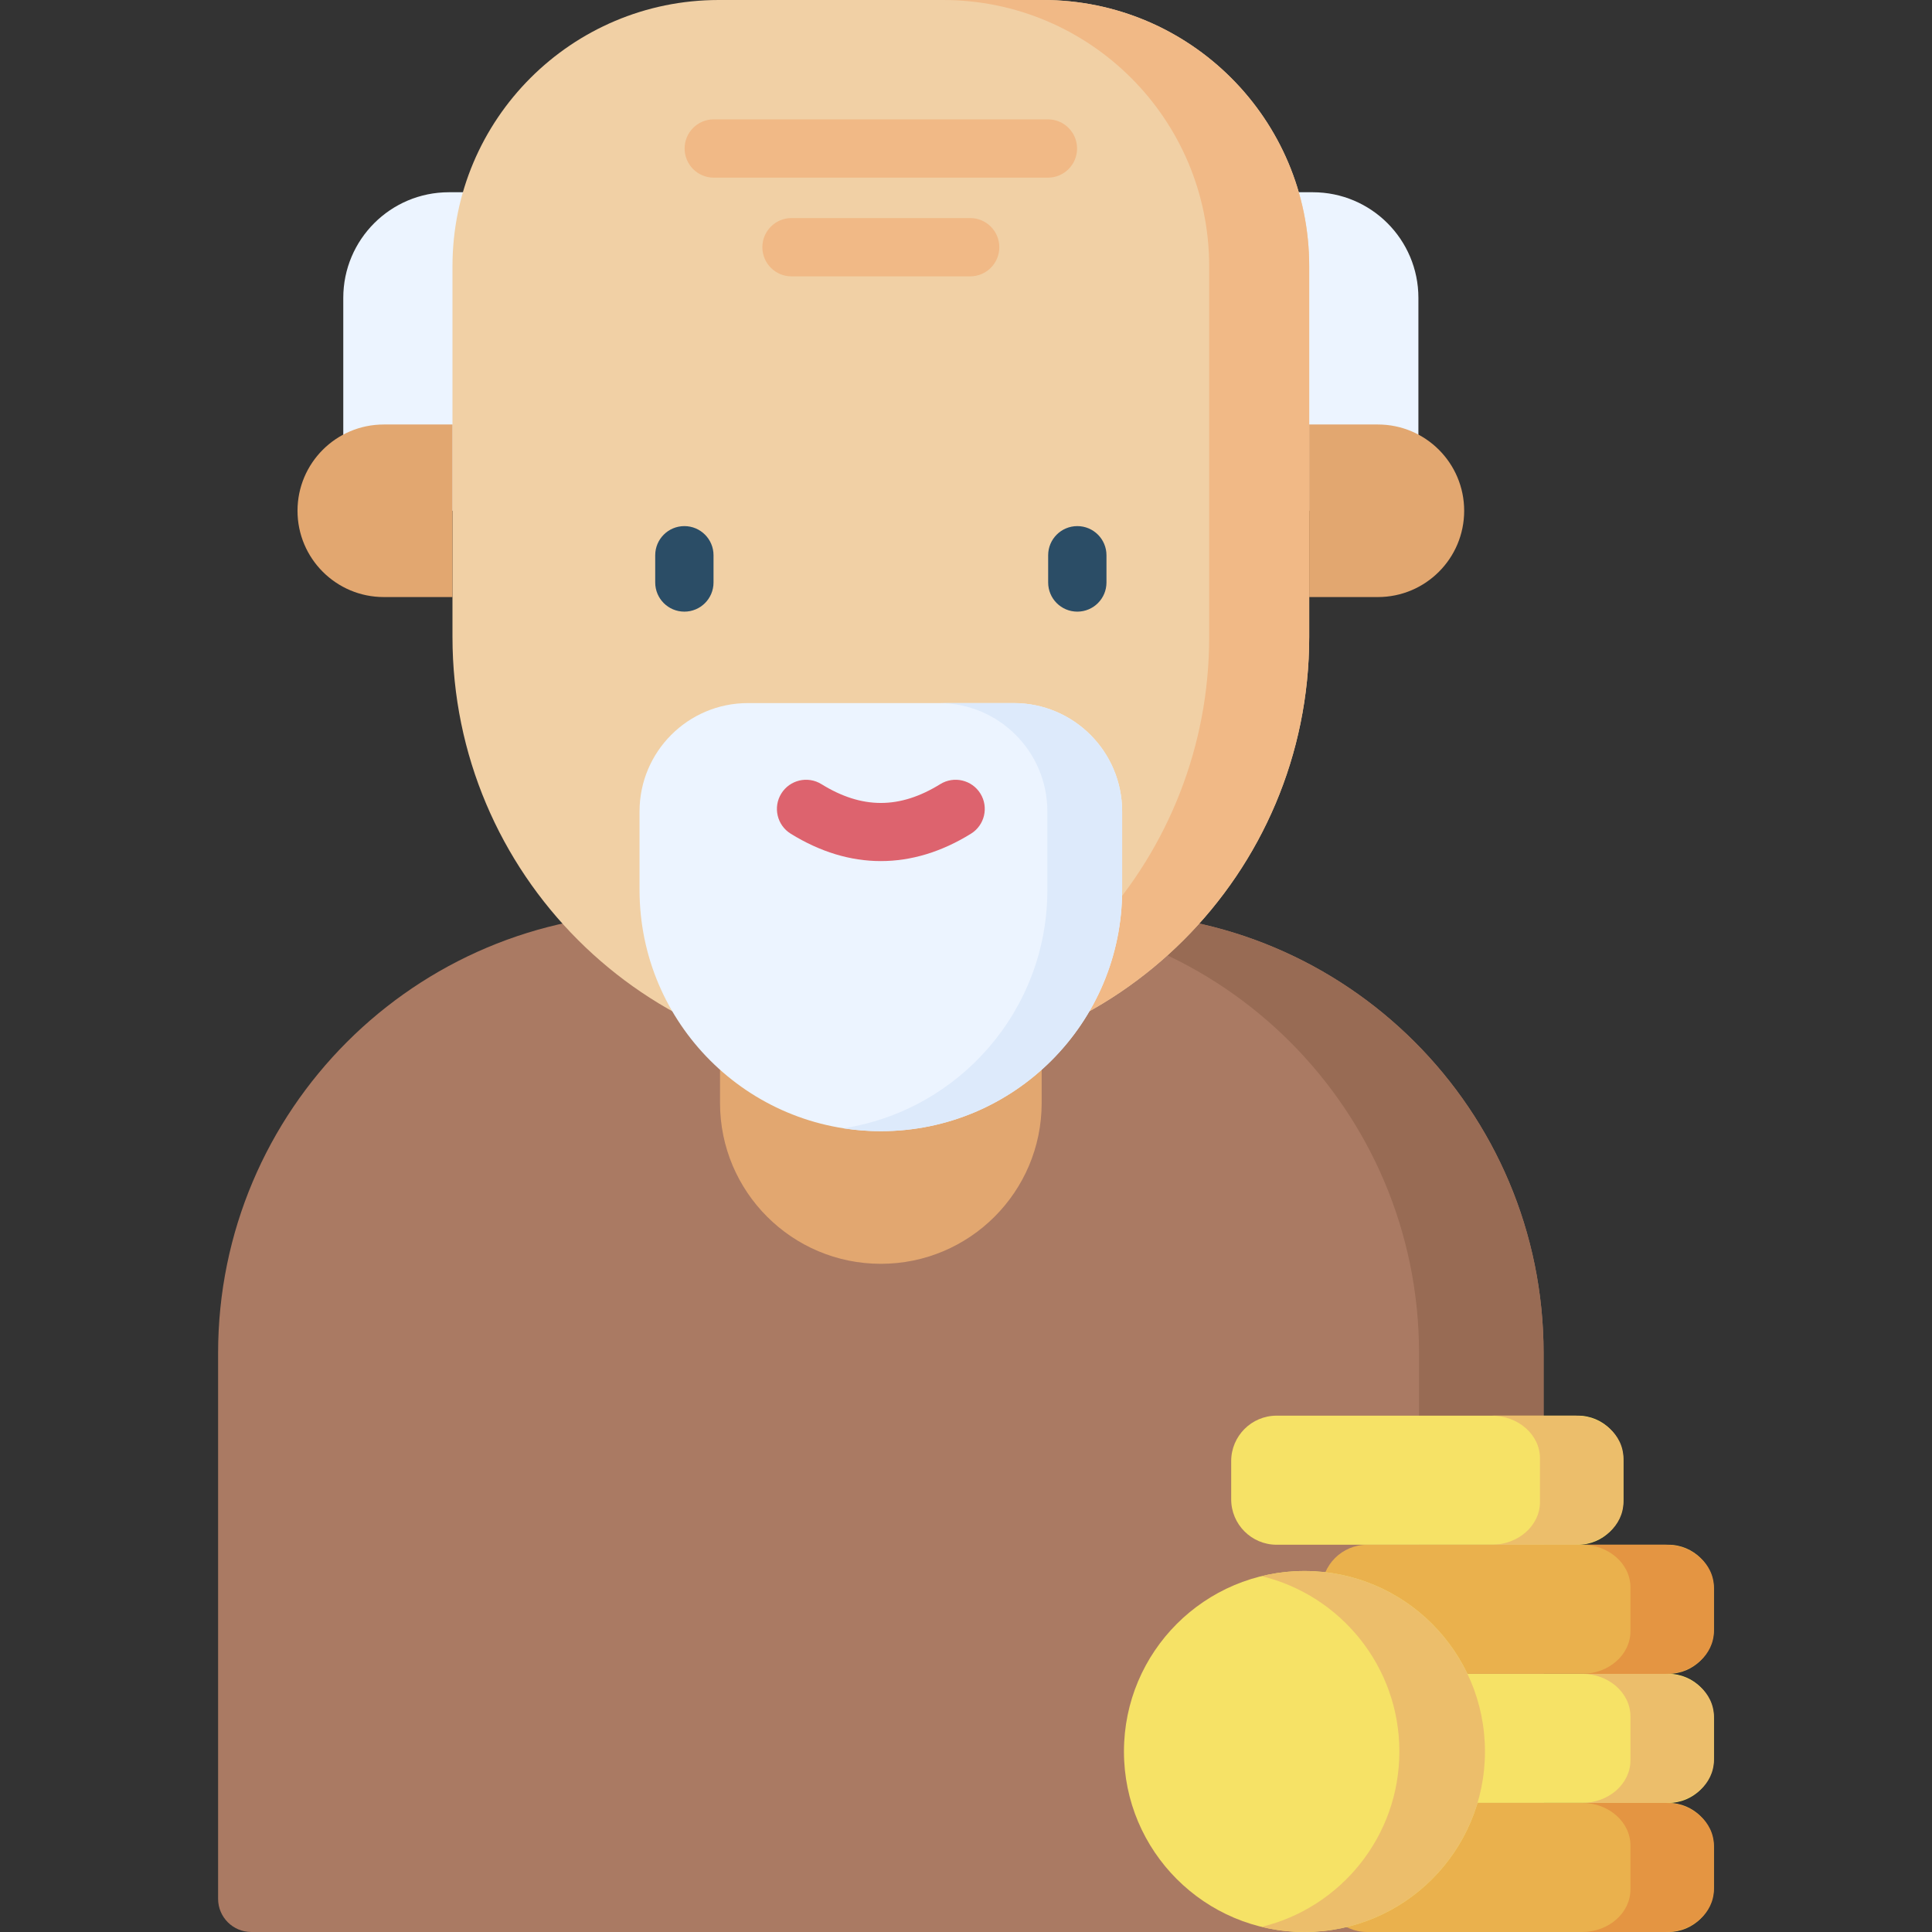 <svg id="Capa_1" enable-background="new 0 0 512 512" height="512" viewBox="0 0 512 512" width="512" xmlns="http://www.w3.org/2000/svg"><rect x="0" y="0" width="512" height="512" fill="#333333" stroke="none"/><g><path d="m375.893 135.361h-284.921v-56.423c0-15.459 12.532-27.991 27.991-27.991h228.938c15.459 0 27.991 12.532 27.991 27.991v56.423z" fill="#ecf4ff"/><path d="m409.066 503.201c0 4.859-3.939 8.799-8.799 8.799h-333.669c-4.859 0-8.799-3.939-8.799-8.799v-144.62c0-64.395 52.203-116.598 116.598-116.598h118.071c64.395 0 116.598 52.203 116.598 116.598z" fill="#aa7a63"/><path d="m292.468 241.983h-33.006c64.395 0 116.598 52.203 116.598 116.598v153.419h24.207c4.859 0 8.799-3.939 8.799-8.799v-144.62c0-64.395-52.203-116.598-116.598-116.598z" fill="#986b54"/><path d="m442.151 512h-79.844c-6.655 0-12.049-5.395-12.049-12.049v-10.11c0-6.655 5.395-12.049 12.049-12.049h79.844c6.655 0 12.049 5.395 12.049 12.049v10.11c.001 6.654-5.394 12.049-12.049 12.049z" fill="#eab14d"/><path d="m441.365 477.791h-22.111c7.089 0 12.836 5.064 12.836 11.311v11.587c0 6.247-5.747 11.311-12.836 11.311h22.111c7.089 0 12.836-5.064 12.836-11.311v-11.587c0-6.247-5.747-11.311-12.836-11.311z" fill="#e49542"/><path d="m442.151 477.791h-79.844c-6.655 0-12.049-5.395-12.049-12.049v-10.11c0-6.655 5.395-12.049 12.049-12.049h79.844c6.655 0 12.049 5.395 12.049 12.049v10.11c.001 6.654-5.394 12.049-12.049 12.049z" fill="#f6e266"/><path d="m441.365 443.581h-22.111c7.089 0 12.836 5.064 12.836 11.311v11.587c0 6.247-5.747 11.311-12.836 11.311h22.111c7.089 0 12.836-5.064 12.836-11.311v-11.587c0-6.246-5.747-11.311-12.836-11.311z" fill="#ecbe6b"/><path d="m442.151 443.581h-79.844c-6.655 0-12.049-5.395-12.049-12.049v-10.11c0-6.655 5.395-12.049 12.049-12.049h79.844c6.655 0 12.049 5.395 12.049 12.049v10.11c.001 6.655-5.394 12.049-12.049 12.049z" fill="#eab14d"/><path d="m441.365 409.372h-22.111c7.089 0 12.836 5.064 12.836 11.311v11.587c0 6.247-5.747 11.311-12.836 11.311h22.111c7.089 0 12.836-5.064 12.836-11.311v-11.587c0-6.247-5.747-11.311-12.836-11.311z" fill="#e49542"/><path d="m418.17 409.372h-79.844c-6.655 0-12.049-5.395-12.049-12.049v-10.11c0-6.655 5.395-12.049 12.049-12.049h79.844c6.655 0 12.049 5.395 12.049 12.049v10.11c0 6.654-5.394 12.049-12.049 12.049z" fill="#f6e266"/><path d="m417.383 375.163h-22.111c7.089 0 12.836 5.064 12.836 11.311v11.587c0 6.247-5.747 11.311-12.836 11.311h22.111c7.089 0 12.836-5.064 12.836-11.311v-11.587c0-6.247-5.747-11.311-12.836-11.311z" fill="#ecbe6b"/><circle cx="345.694" cy="464.165" fill="#f6e266" r="47.835"/><path d="m345.694 416.33c-3.909 0-7.704.48-11.341 1.364 20.942 5.094 36.494 23.961 36.494 46.471s-15.552 41.377-36.494 46.471c3.637.885 7.432 1.364 11.341 1.364 26.419 0 47.835-21.416 47.835-47.835s-21.416-47.835-47.835-47.835z" fill="#ecbe6b"/><path d="m233.433 334.922c-23.538 0-42.618-19.081-42.618-42.618v-42.618h85.237v42.618c-.001 23.537-19.082 42.618-42.619 42.618z" fill="#e2a770"/><path d="m119.911 70.56v98.259c0 62.696 50.825 113.521 113.521 113.521 62.696 0 113.521-50.825 113.521-113.521v-98.259c0-38.969-31.591-70.56-70.56-70.56h-85.924c-38.967 0-70.558 31.591-70.558 70.56z" fill="#f1d0a5"/><path d="m276.394 0h-26.508c38.969 0 70.56 31.59 70.56 70.56v98.259c0 58.212-43.818 106.182-100.269 112.747 4.349.506 8.77.774 13.254.774 62.696 0 113.522-50.825 113.522-113.521v-98.259c.001-38.969-31.59-70.56-70.559-70.56z" fill="#f1b986"/><g><g><path d="m181.365 162.091c-4.268 0-7.726-3.459-7.726-7.726v-7.215c0-4.268 3.459-7.726 7.726-7.726s7.726 3.459 7.726 7.726v7.215c0 4.267-3.459 7.726-7.726 7.726z" fill="#2b4d66"/></g><g><path d="m285.5 162.091c-4.268 0-7.726-3.459-7.726-7.726v-7.215c0-4.268 3.459-7.726 7.726-7.726s7.726 3.459 7.726 7.726v7.215c0 4.267-3.459 7.726-7.726 7.726z" fill="#2b4d66"/></g></g><path d="m119.911 158.226h-18.202c-12.628 0-22.865-10.237-22.865-22.865 0-12.628 10.237-22.865 22.865-22.865h18.202z" fill="#e2a770"/><path d="m346.954 158.226h18.202c12.628 0 22.865-10.237 22.865-22.865 0-12.628-10.237-22.865-22.865-22.865h-18.202z" fill="#e2a770"/><path d="m233.433 299.774c-35.317 0-63.948-28.63-63.948-63.947v-20.784c0-15.861 12.858-28.719 28.719-28.719h70.457c15.861 0 28.719 12.858 28.719 28.719v20.784c0 35.316-28.63 63.947-63.947 63.947z" fill="#ecf4ff"/><path d="m268.661 186.323h-19.815c15.861 0 28.719 12.858 28.719 28.719v20.784c0 31.947-23.428 58.419-54.04 63.18 3.229.502 6.537.767 9.907.767 35.317 0 63.947-28.63 63.947-63.947v-20.784c.001-15.861-12.857-28.719-28.718-28.719z" fill="#ddeafb"/><g><path d="m233.432 228.196c-8.034 0-16.069-2.417-23.881-7.254-3.629-2.245-4.749-7.008-2.503-10.636 2.247-3.63 7.01-4.747 10.636-2.503 10.744 6.65 20.753 6.65 31.497 0 3.628-2.242 8.389-1.127 10.636 2.503 2.246 3.628 1.126 8.39-2.503 10.636-7.811 4.836-15.847 7.254-23.882 7.254z" fill="#dd636e"/></g><g><path d="m277.708 47.081h-88.551c-4.268 0-7.726-3.459-7.726-7.726s3.459-7.726 7.726-7.726h88.551c4.268 0 7.726 3.459 7.726 7.726s-3.459 7.726-7.726 7.726z" fill="#f1b986"/></g><g><path d="m257.104 73.241h-47.344c-4.268 0-7.726-3.459-7.726-7.726s3.459-7.726 7.726-7.726h47.344c4.268 0 7.726 3.459 7.726 7.726s-3.458 7.726-7.726 7.726z" fill="#f1b986"/></g></g></svg>